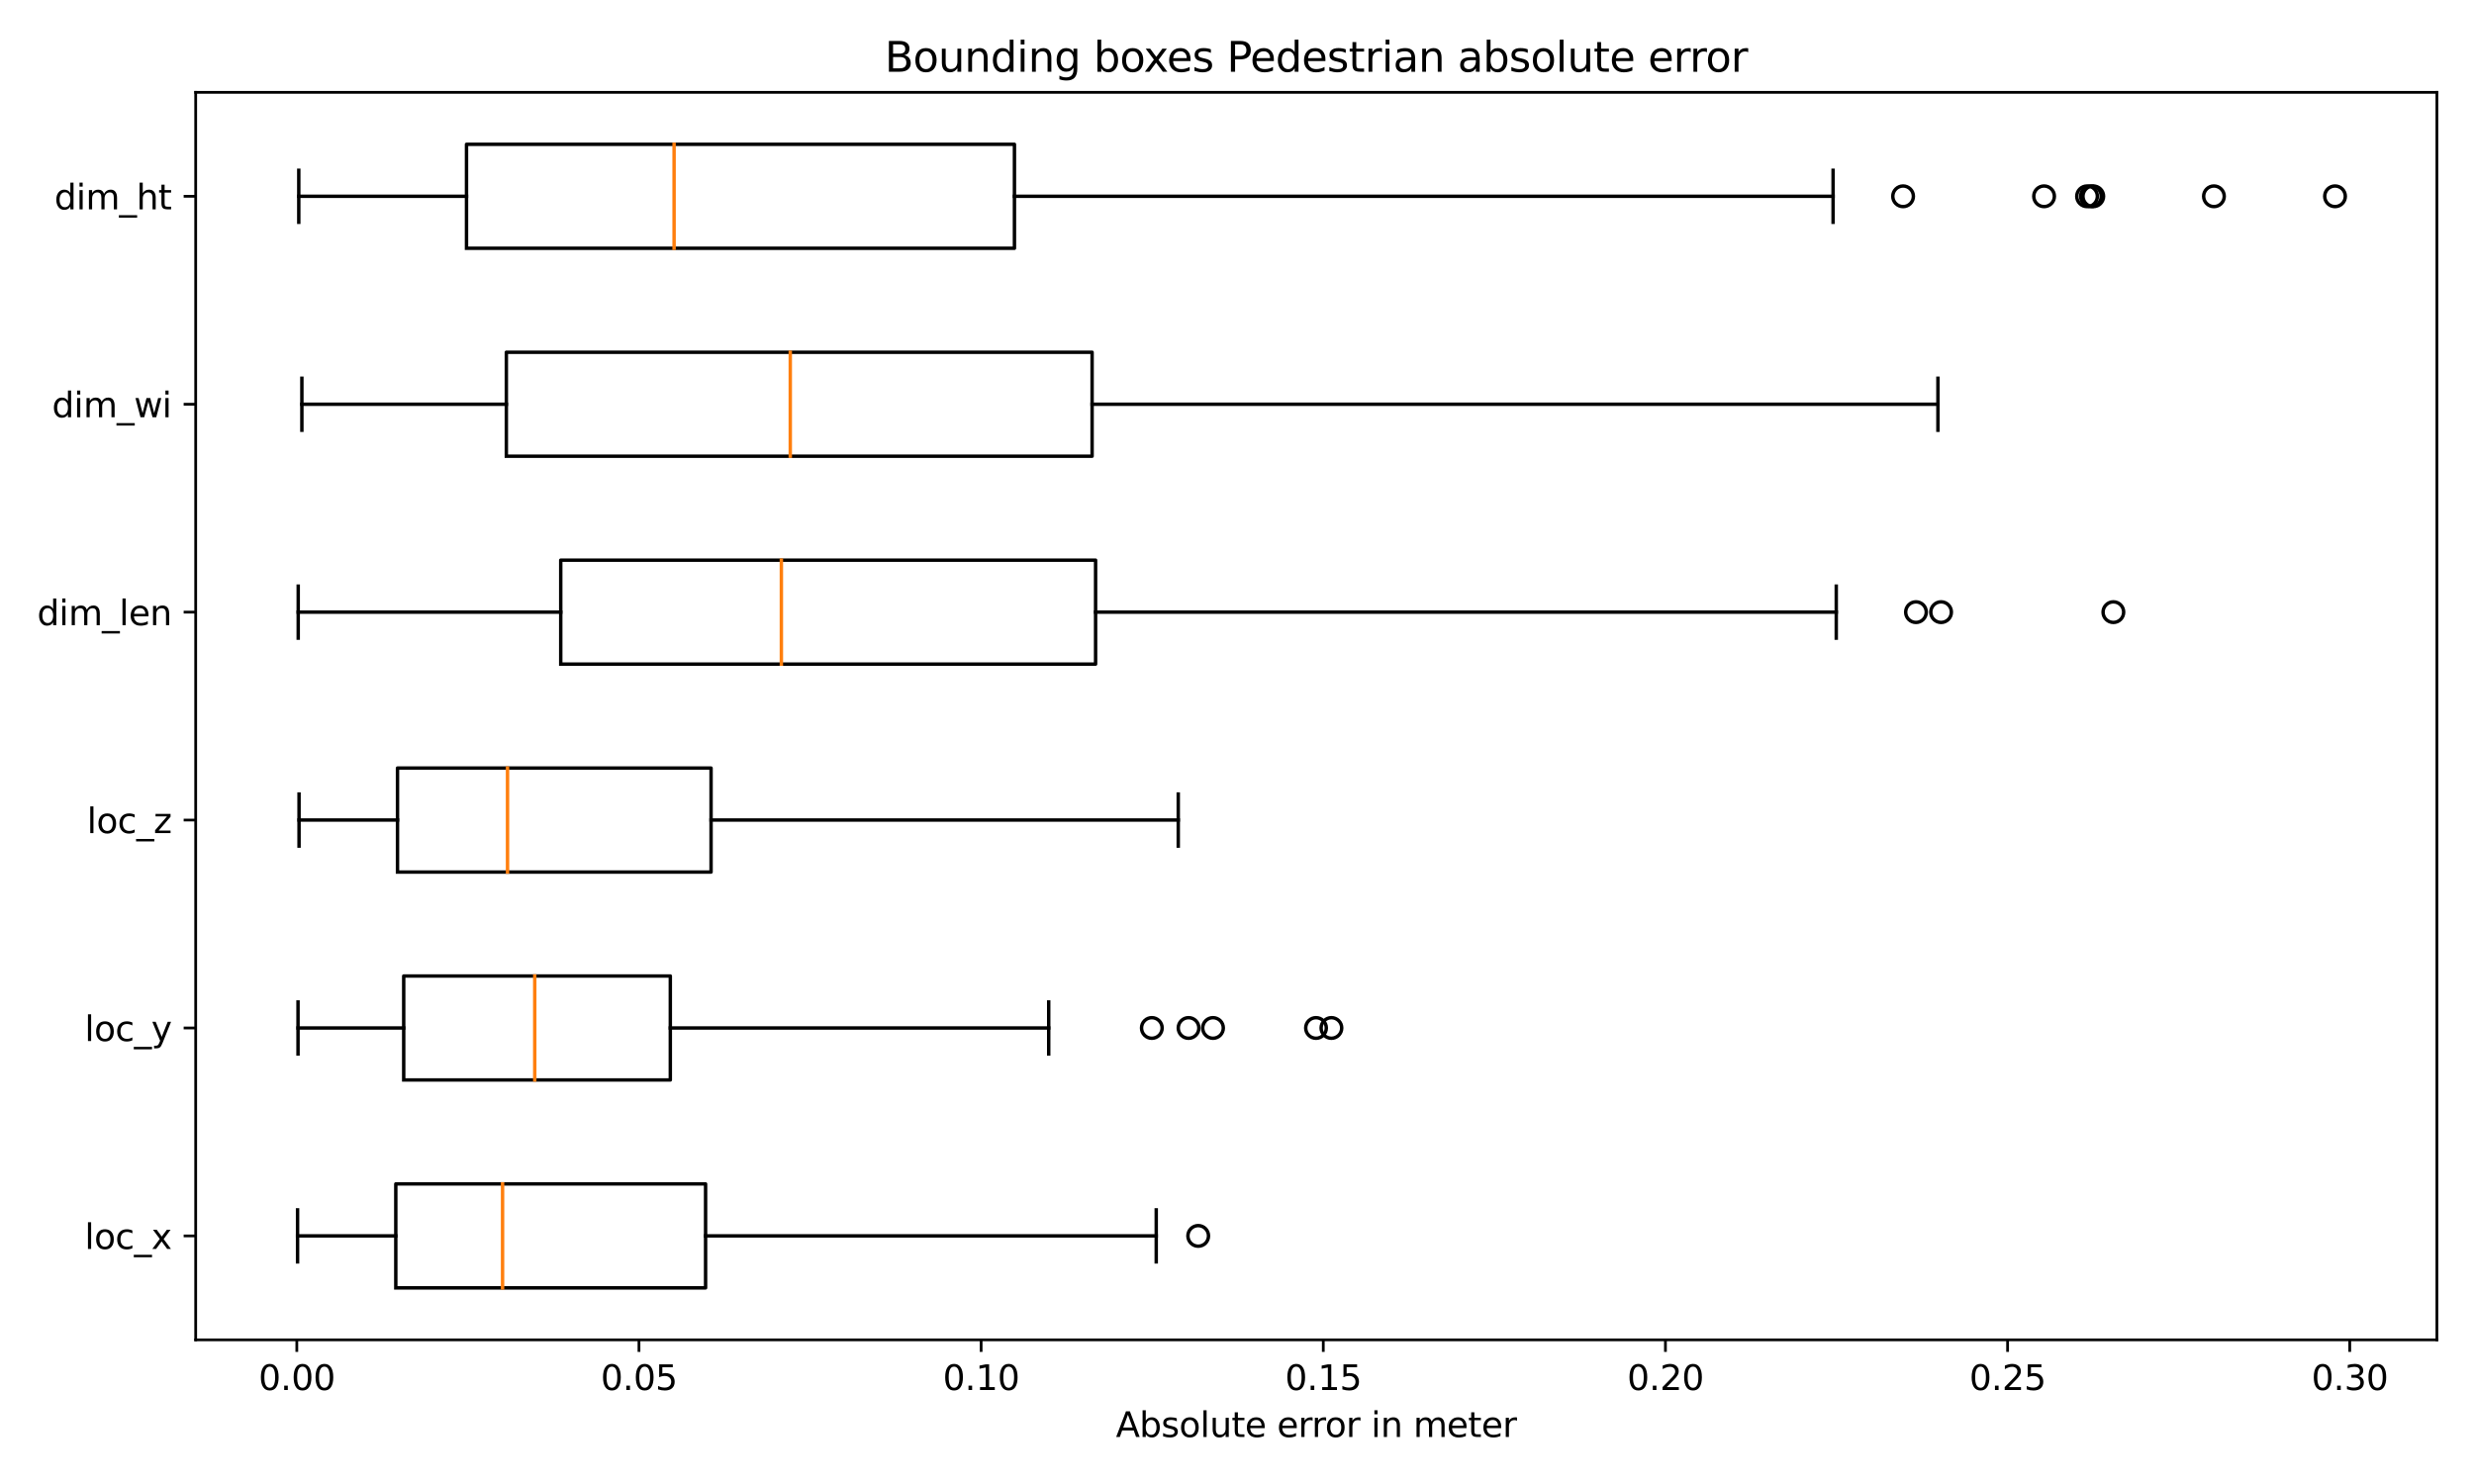 <?xml version="1.0" encoding="utf-8" standalone="no"?>
<!DOCTYPE svg PUBLIC "-//W3C//DTD SVG 1.1//EN"
  "http://www.w3.org/Graphics/SVG/1.1/DTD/svg11.dtd">
<svg xmlns:xlink="http://www.w3.org/1999/xlink" width="720pt" height="432pt" viewBox="0 0 720 432" xmlns="http://www.w3.org/2000/svg" version="1.1">
 <defs>
  <style type="text/css">*{stroke-linejoin: round; stroke-linecap: butt}</style>
 </defs>
 <g id="figure_1">
  <g id="patch_1">
   <path d="M 0 432 
L 720 432 
L 720 0 
L 0 0 
z
" style="fill: #ffffff"/>
  </g>
  <g id="axes_1">
   <g id="patch_2">
    <path d="M 56.95 390.04 
L 709.2 390.04 
L 709.2 26.88 
L 56.95 26.88 
z
" style="fill: #ffffff"/>
   </g>
   <g id="matplotlib.axis_1">
    <g id="xtick_1">
     <g id="line2d_1">
      <defs>
       <path id="mdadfed2266" d="M 0 0 
L 0 3.5 
" style="stroke: #000000; stroke-width: 0.8"/>
      </defs>
      <g>
       <use xlink:href="#mdadfed2266" x="86.381" y="390.04" style="stroke: #000000; stroke-width: 0.8"/>
      </g>
     </g>
     <g id="text_1">
      <!-- 0.00 -->
      <g transform="translate(75.248 404.638)scale(0.1 -0.1)">
       <defs>
        <path id="DejaVuSans-30" d="M 2034 4250 
Q 1547 4250 1301 3770 
Q 1056 3291 1056 2328 
Q 1056 1369 1301 889 
Q 1547 409 2034 409 
Q 2525 409 2770 889 
Q 3016 1369 3016 2328 
Q 3016 3291 2770 3770 
Q 2525 4250 2034 4250 
z
M 2034 4750 
Q 2819 4750 3233 4129 
Q 3647 3509 3647 2328 
Q 3647 1150 3233 529 
Q 2819 -91 2034 -91 
Q 1250 -91 836 529 
Q 422 1150 422 2328 
Q 422 3509 836 4129 
Q 1250 4750 2034 4750 
z
" transform="scale(0.016)"/>
        <path id="DejaVuSans-2e" d="M 684 794 
L 1344 794 
L 1344 0 
L 684 0 
L 684 794 
z
" transform="scale(0.016)"/>
       </defs>
       <use xlink:href="#DejaVuSans-30"/>
       <use xlink:href="#DejaVuSans-2e" x="63.623"/>
       <use xlink:href="#DejaVuSans-30" x="95.41"/>
       <use xlink:href="#DejaVuSans-30" x="159.033"/>
      </g>
     </g>
    </g>
    <g id="xtick_2">
     <g id="line2d_2">
      <g>
       <use xlink:href="#mdadfed2266" x="185.957" y="390.04" style="stroke: #000000; stroke-width: 0.8"/>
      </g>
     </g>
     <g id="text_2">
      <!-- 0.05 -->
      <g transform="translate(174.824 404.638)scale(0.1 -0.1)">
       <defs>
        <path id="DejaVuSans-35" d="M 691 4666 
L 3169 4666 
L 3169 4134 
L 1269 4134 
L 1269 2991 
Q 1406 3038 1543 3061 
Q 1681 3084 1819 3084 
Q 2600 3084 3056 2656 
Q 3513 2228 3513 1497 
Q 3513 744 3044 326 
Q 2575 -91 1722 -91 
Q 1428 -91 1123 -41 
Q 819 9 494 109 
L 494 744 
Q 775 591 1075 516 
Q 1375 441 1709 441 
Q 2250 441 2565 725 
Q 2881 1009 2881 1497 
Q 2881 1984 2565 2268 
Q 2250 2553 1709 2553 
Q 1456 2553 1204 2497 
Q 953 2441 691 2322 
L 691 4666 
z
" transform="scale(0.016)"/>
       </defs>
       <use xlink:href="#DejaVuSans-30"/>
       <use xlink:href="#DejaVuSans-2e" x="63.623"/>
       <use xlink:href="#DejaVuSans-30" x="95.41"/>
       <use xlink:href="#DejaVuSans-35" x="159.033"/>
      </g>
     </g>
    </g>
    <g id="xtick_3">
     <g id="line2d_3">
      <g>
       <use xlink:href="#mdadfed2266" x="285.533" y="390.04" style="stroke: #000000; stroke-width: 0.8"/>
      </g>
     </g>
     <g id="text_3">
      <!-- 0.10 -->
      <g transform="translate(274.401 404.638)scale(0.1 -0.1)">
       <defs>
        <path id="DejaVuSans-31" d="M 794 531 
L 1825 531 
L 1825 4091 
L 703 3866 
L 703 4441 
L 1819 4666 
L 2450 4666 
L 2450 531 
L 3481 531 
L 3481 0 
L 794 0 
L 794 531 
z
" transform="scale(0.016)"/>
       </defs>
       <use xlink:href="#DejaVuSans-30"/>
       <use xlink:href="#DejaVuSans-2e" x="63.623"/>
       <use xlink:href="#DejaVuSans-31" x="95.41"/>
       <use xlink:href="#DejaVuSans-30" x="159.033"/>
      </g>
     </g>
    </g>
    <g id="xtick_4">
     <g id="line2d_4">
      <g>
       <use xlink:href="#mdadfed2266" x="385.11" y="390.04" style="stroke: #000000; stroke-width: 0.8"/>
      </g>
     </g>
     <g id="text_4">
      <!-- 0.15 -->
      <g transform="translate(373.977 404.638)scale(0.1 -0.1)">
       <use xlink:href="#DejaVuSans-30"/>
       <use xlink:href="#DejaVuSans-2e" x="63.623"/>
       <use xlink:href="#DejaVuSans-31" x="95.41"/>
       <use xlink:href="#DejaVuSans-35" x="159.033"/>
      </g>
     </g>
    </g>
    <g id="xtick_5">
     <g id="line2d_5">
      <g>
       <use xlink:href="#mdadfed2266" x="484.686" y="390.04" style="stroke: #000000; stroke-width: 0.8"/>
      </g>
     </g>
     <g id="text_5">
      <!-- 0.20 -->
      <g transform="translate(473.553 404.638)scale(0.1 -0.1)">
       <defs>
        <path id="DejaVuSans-32" d="M 1228 531 
L 3431 531 
L 3431 0 
L 469 0 
L 469 531 
Q 828 903 1448 1529 
Q 2069 2156 2228 2338 
Q 2531 2678 2651 2914 
Q 2772 3150 2772 3378 
Q 2772 3750 2511 3984 
Q 2250 4219 1831 4219 
Q 1534 4219 1204 4116 
Q 875 4013 500 3803 
L 500 4441 
Q 881 4594 1212 4672 
Q 1544 4750 1819 4750 
Q 2544 4750 2975 4387 
Q 3406 4025 3406 3419 
Q 3406 3131 3298 2873 
Q 3191 2616 2906 2266 
Q 2828 2175 2409 1742 
Q 1991 1309 1228 531 
z
" transform="scale(0.016)"/>
       </defs>
       <use xlink:href="#DejaVuSans-30"/>
       <use xlink:href="#DejaVuSans-2e" x="63.623"/>
       <use xlink:href="#DejaVuSans-32" x="95.41"/>
       <use xlink:href="#DejaVuSans-30" x="159.033"/>
      </g>
     </g>
    </g>
    <g id="xtick_6">
     <g id="line2d_6">
      <g>
       <use xlink:href="#mdadfed2266" x="584.263" y="390.04" style="stroke: #000000; stroke-width: 0.8"/>
      </g>
     </g>
     <g id="text_6">
      <!-- 0.25 -->
      <g transform="translate(573.13 404.638)scale(0.1 -0.1)">
       <use xlink:href="#DejaVuSans-30"/>
       <use xlink:href="#DejaVuSans-2e" x="63.623"/>
       <use xlink:href="#DejaVuSans-32" x="95.41"/>
       <use xlink:href="#DejaVuSans-35" x="159.033"/>
      </g>
     </g>
    </g>
    <g id="xtick_7">
     <g id="line2d_7">
      <g>
       <use xlink:href="#mdadfed2266" x="683.839" y="390.04" style="stroke: #000000; stroke-width: 0.8"/>
      </g>
     </g>
     <g id="text_7">
      <!-- 0.30 -->
      <g transform="translate(672.706 404.638)scale(0.1 -0.1)">
       <defs>
        <path id="DejaVuSans-33" d="M 2597 2516 
Q 3050 2419 3304 2112 
Q 3559 1806 3559 1356 
Q 3559 666 3084 287 
Q 2609 -91 1734 -91 
Q 1441 -91 1130 -33 
Q 819 25 488 141 
L 488 750 
Q 750 597 1062 519 
Q 1375 441 1716 441 
Q 2309 441 2620 675 
Q 2931 909 2931 1356 
Q 2931 1769 2642 2001 
Q 2353 2234 1838 2234 
L 1294 2234 
L 1294 2753 
L 1863 2753 
Q 2328 2753 2575 2939 
Q 2822 3125 2822 3475 
Q 2822 3834 2567 4026 
Q 2313 4219 1838 4219 
Q 1578 4219 1281 4162 
Q 984 4106 628 3988 
L 628 4550 
Q 988 4650 1302 4700 
Q 1616 4750 1894 4750 
Q 2613 4750 3031 4423 
Q 3450 4097 3450 3541 
Q 3450 3153 3228 2886 
Q 3006 2619 2597 2516 
z
" transform="scale(0.016)"/>
       </defs>
       <use xlink:href="#DejaVuSans-30"/>
       <use xlink:href="#DejaVuSans-2e" x="63.623"/>
       <use xlink:href="#DejaVuSans-33" x="95.41"/>
       <use xlink:href="#DejaVuSans-30" x="159.033"/>
      </g>
     </g>
    </g>
    <g id="text_8">
     <!-- Absolute error in meter -->
     <g transform="translate(324.755 418.317)scale(0.1 -0.1)">
      <defs>
       <path id="DejaVuSans-41" d="M 2188 4044 
L 1331 1722 
L 3047 1722 
L 2188 4044 
z
M 1831 4666 
L 2547 4666 
L 4325 0 
L 3669 0 
L 3244 1197 
L 1141 1197 
L 716 0 
L 50 0 
L 1831 4666 
z
" transform="scale(0.016)"/>
       <path id="DejaVuSans-62" d="M 3116 1747 
Q 3116 2381 2855 2742 
Q 2594 3103 2138 3103 
Q 1681 3103 1420 2742 
Q 1159 2381 1159 1747 
Q 1159 1113 1420 752 
Q 1681 391 2138 391 
Q 2594 391 2855 752 
Q 3116 1113 3116 1747 
z
M 1159 2969 
Q 1341 3281 1617 3432 
Q 1894 3584 2278 3584 
Q 2916 3584 3314 3078 
Q 3713 2572 3713 1747 
Q 3713 922 3314 415 
Q 2916 -91 2278 -91 
Q 1894 -91 1617 61 
Q 1341 213 1159 525 
L 1159 0 
L 581 0 
L 581 4863 
L 1159 4863 
L 1159 2969 
z
" transform="scale(0.016)"/>
       <path id="DejaVuSans-73" d="M 2834 3397 
L 2834 2853 
Q 2591 2978 2328 3040 
Q 2066 3103 1784 3103 
Q 1356 3103 1142 2972 
Q 928 2841 928 2578 
Q 928 2378 1081 2264 
Q 1234 2150 1697 2047 
L 1894 2003 
Q 2506 1872 2764 1633 
Q 3022 1394 3022 966 
Q 3022 478 2636 193 
Q 2250 -91 1575 -91 
Q 1294 -91 989 -36 
Q 684 19 347 128 
L 347 722 
Q 666 556 975 473 
Q 1284 391 1588 391 
Q 1994 391 2212 530 
Q 2431 669 2431 922 
Q 2431 1156 2273 1281 
Q 2116 1406 1581 1522 
L 1381 1569 
Q 847 1681 609 1914 
Q 372 2147 372 2553 
Q 372 3047 722 3315 
Q 1072 3584 1716 3584 
Q 2034 3584 2315 3537 
Q 2597 3491 2834 3397 
z
" transform="scale(0.016)"/>
       <path id="DejaVuSans-6f" d="M 1959 3097 
Q 1497 3097 1228 2736 
Q 959 2375 959 1747 
Q 959 1119 1226 758 
Q 1494 397 1959 397 
Q 2419 397 2687 759 
Q 2956 1122 2956 1747 
Q 2956 2369 2687 2733 
Q 2419 3097 1959 3097 
z
M 1959 3584 
Q 2709 3584 3137 3096 
Q 3566 2609 3566 1747 
Q 3566 888 3137 398 
Q 2709 -91 1959 -91 
Q 1206 -91 779 398 
Q 353 888 353 1747 
Q 353 2609 779 3096 
Q 1206 3584 1959 3584 
z
" transform="scale(0.016)"/>
       <path id="DejaVuSans-6c" d="M 603 4863 
L 1178 4863 
L 1178 0 
L 603 0 
L 603 4863 
z
" transform="scale(0.016)"/>
       <path id="DejaVuSans-75" d="M 544 1381 
L 544 3500 
L 1119 3500 
L 1119 1403 
Q 1119 906 1312 657 
Q 1506 409 1894 409 
Q 2359 409 2629 706 
Q 2900 1003 2900 1516 
L 2900 3500 
L 3475 3500 
L 3475 0 
L 2900 0 
L 2900 538 
Q 2691 219 2414 64 
Q 2138 -91 1772 -91 
Q 1169 -91 856 284 
Q 544 659 544 1381 
z
M 1991 3584 
L 1991 3584 
z
" transform="scale(0.016)"/>
       <path id="DejaVuSans-74" d="M 1172 4494 
L 1172 3500 
L 2356 3500 
L 2356 3053 
L 1172 3053 
L 1172 1153 
Q 1172 725 1289 603 
Q 1406 481 1766 481 
L 2356 481 
L 2356 0 
L 1766 0 
Q 1100 0 847 248 
Q 594 497 594 1153 
L 594 3053 
L 172 3053 
L 172 3500 
L 594 3500 
L 594 4494 
L 1172 4494 
z
" transform="scale(0.016)"/>
       <path id="DejaVuSans-65" d="M 3597 1894 
L 3597 1613 
L 953 1613 
Q 991 1019 1311 708 
Q 1631 397 2203 397 
Q 2534 397 2845 478 
Q 3156 559 3463 722 
L 3463 178 
Q 3153 47 2828 -22 
Q 2503 -91 2169 -91 
Q 1331 -91 842 396 
Q 353 884 353 1716 
Q 353 2575 817 3079 
Q 1281 3584 2069 3584 
Q 2775 3584 3186 3129 
Q 3597 2675 3597 1894 
z
M 3022 2063 
Q 3016 2534 2758 2815 
Q 2500 3097 2075 3097 
Q 1594 3097 1305 2825 
Q 1016 2553 972 2059 
L 3022 2063 
z
" transform="scale(0.016)"/>
       <path id="DejaVuSans-20" transform="scale(0.016)"/>
       <path id="DejaVuSans-72" d="M 2631 2963 
Q 2534 3019 2420 3045 
Q 2306 3072 2169 3072 
Q 1681 3072 1420 2755 
Q 1159 2438 1159 1844 
L 1159 0 
L 581 0 
L 581 3500 
L 1159 3500 
L 1159 2956 
Q 1341 3275 1631 3429 
Q 1922 3584 2338 3584 
Q 2397 3584 2469 3576 
Q 2541 3569 2628 3553 
L 2631 2963 
z
" transform="scale(0.016)"/>
       <path id="DejaVuSans-69" d="M 603 3500 
L 1178 3500 
L 1178 0 
L 603 0 
L 603 3500 
z
M 603 4863 
L 1178 4863 
L 1178 4134 
L 603 4134 
L 603 4863 
z
" transform="scale(0.016)"/>
       <path id="DejaVuSans-6e" d="M 3513 2113 
L 3513 0 
L 2938 0 
L 2938 2094 
Q 2938 2591 2744 2837 
Q 2550 3084 2163 3084 
Q 1697 3084 1428 2787 
Q 1159 2491 1159 1978 
L 1159 0 
L 581 0 
L 581 3500 
L 1159 3500 
L 1159 2956 
Q 1366 3272 1645 3428 
Q 1925 3584 2291 3584 
Q 2894 3584 3203 3211 
Q 3513 2838 3513 2113 
z
" transform="scale(0.016)"/>
       <path id="DejaVuSans-6d" d="M 3328 2828 
Q 3544 3216 3844 3400 
Q 4144 3584 4550 3584 
Q 5097 3584 5394 3201 
Q 5691 2819 5691 2113 
L 5691 0 
L 5113 0 
L 5113 2094 
Q 5113 2597 4934 2840 
Q 4756 3084 4391 3084 
Q 3944 3084 3684 2787 
Q 3425 2491 3425 1978 
L 3425 0 
L 2847 0 
L 2847 2094 
Q 2847 2600 2669 2842 
Q 2491 3084 2119 3084 
Q 1678 3084 1418 2786 
Q 1159 2488 1159 1978 
L 1159 0 
L 581 0 
L 581 3500 
L 1159 3500 
L 1159 2956 
Q 1356 3278 1631 3431 
Q 1906 3584 2284 3584 
Q 2666 3584 2933 3390 
Q 3200 3197 3328 2828 
z
" transform="scale(0.016)"/>
      </defs>
      <use xlink:href="#DejaVuSans-41"/>
      <use xlink:href="#DejaVuSans-62" x="68.408"/>
      <use xlink:href="#DejaVuSans-73" x="131.885"/>
      <use xlink:href="#DejaVuSans-6f" x="183.984"/>
      <use xlink:href="#DejaVuSans-6c" x="245.166"/>
      <use xlink:href="#DejaVuSans-75" x="272.949"/>
      <use xlink:href="#DejaVuSans-74" x="336.328"/>
      <use xlink:href="#DejaVuSans-65" x="375.537"/>
      <use xlink:href="#DejaVuSans-20" x="437.061"/>
      <use xlink:href="#DejaVuSans-65" x="468.848"/>
      <use xlink:href="#DejaVuSans-72" x="530.371"/>
      <use xlink:href="#DejaVuSans-72" x="569.734"/>
      <use xlink:href="#DejaVuSans-6f" x="608.598"/>
      <use xlink:href="#DejaVuSans-72" x="669.779"/>
      <use xlink:href="#DejaVuSans-20" x="710.893"/>
      <use xlink:href="#DejaVuSans-69" x="742.68"/>
      <use xlink:href="#DejaVuSans-6e" x="770.463"/>
      <use xlink:href="#DejaVuSans-20" x="833.842"/>
      <use xlink:href="#DejaVuSans-6d" x="865.629"/>
      <use xlink:href="#DejaVuSans-65" x="963.041"/>
      <use xlink:href="#DejaVuSans-74" x="1024.564"/>
      <use xlink:href="#DejaVuSans-65" x="1063.773"/>
      <use xlink:href="#DejaVuSans-72" x="1125.297"/>
     </g>
    </g>
   </g>
   <g id="matplotlib.axis_2">
    <g id="ytick_1">
     <g id="line2d_8">
      <defs>
       <path id="md9c82de4b6" d="M 0 0 
L -3.5 0 
" style="stroke: #000000; stroke-width: 0.8"/>
      </defs>
      <g>
       <use xlink:href="#md9c82de4b6" x="56.95" y="359.777" style="stroke: #000000; stroke-width: 0.8"/>
      </g>
     </g>
     <g id="text_9">
      <!-- loc_x -->
      <g transform="translate(24.636 363.576)scale(0.1 -0.1)">
       <defs>
        <path id="DejaVuSans-63" d="M 3122 3366 
L 3122 2828 
Q 2878 2963 2633 3030 
Q 2388 3097 2138 3097 
Q 1578 3097 1268 2742 
Q 959 2388 959 1747 
Q 959 1106 1268 751 
Q 1578 397 2138 397 
Q 2388 397 2633 464 
Q 2878 531 3122 666 
L 3122 134 
Q 2881 22 2623 -34 
Q 2366 -91 2075 -91 
Q 1284 -91 818 406 
Q 353 903 353 1747 
Q 353 2603 823 3093 
Q 1294 3584 2113 3584 
Q 2378 3584 2631 3529 
Q 2884 3475 3122 3366 
z
" transform="scale(0.016)"/>
        <path id="DejaVuSans-5f" d="M 3263 -1063 
L 3263 -1509 
L -63 -1509 
L -63 -1063 
L 3263 -1063 
z
" transform="scale(0.016)"/>
        <path id="DejaVuSans-78" d="M 3513 3500 
L 2247 1797 
L 3578 0 
L 2900 0 
L 1881 1375 
L 863 0 
L 184 0 
L 1544 1831 
L 300 3500 
L 978 3500 
L 1906 2253 
L 2834 3500 
L 3513 3500 
z
" transform="scale(0.016)"/>
       </defs>
       <use xlink:href="#DejaVuSans-6c"/>
       <use xlink:href="#DejaVuSans-6f" x="27.783"/>
       <use xlink:href="#DejaVuSans-63" x="88.965"/>
       <use xlink:href="#DejaVuSans-5f" x="143.945"/>
       <use xlink:href="#DejaVuSans-78" x="193.945"/>
      </g>
     </g>
    </g>
    <g id="ytick_2">
     <g id="line2d_9">
      <g>
       <use xlink:href="#md9c82de4b6" x="56.95" y="299.25" style="stroke: #000000; stroke-width: 0.8"/>
      </g>
     </g>
     <g id="text_10">
      <!-- loc_y -->
      <g transform="translate(24.636 303.049)scale(0.1 -0.1)">
       <defs>
        <path id="DejaVuSans-79" d="M 2059 -325 
Q 1816 -950 1584 -1140 
Q 1353 -1331 966 -1331 
L 506 -1331 
L 506 -850 
L 844 -850 
Q 1081 -850 1212 -737 
Q 1344 -625 1503 -206 
L 1606 56 
L 191 3500 
L 800 3500 
L 1894 763 
L 2988 3500 
L 3597 3500 
L 2059 -325 
z
" transform="scale(0.016)"/>
       </defs>
       <use xlink:href="#DejaVuSans-6c"/>
       <use xlink:href="#DejaVuSans-6f" x="27.783"/>
       <use xlink:href="#DejaVuSans-63" x="88.965"/>
       <use xlink:href="#DejaVuSans-5f" x="143.945"/>
       <use xlink:href="#DejaVuSans-79" x="193.945"/>
      </g>
     </g>
    </g>
    <g id="ytick_3">
     <g id="line2d_10">
      <g>
       <use xlink:href="#md9c82de4b6" x="56.95" y="238.723" style="stroke: #000000; stroke-width: 0.8"/>
      </g>
     </g>
     <g id="text_11">
      <!-- loc_z -->
      <g transform="translate(25.306 242.523)scale(0.1 -0.1)">
       <defs>
        <path id="DejaVuSans-7a" d="M 353 3500 
L 3084 3500 
L 3084 2975 
L 922 459 
L 3084 459 
L 3084 0 
L 275 0 
L 275 525 
L 2438 3041 
L 353 3041 
L 353 3500 
z
" transform="scale(0.016)"/>
       </defs>
       <use xlink:href="#DejaVuSans-6c"/>
       <use xlink:href="#DejaVuSans-6f" x="27.783"/>
       <use xlink:href="#DejaVuSans-63" x="88.965"/>
       <use xlink:href="#DejaVuSans-5f" x="143.945"/>
       <use xlink:href="#DejaVuSans-7a" x="193.945"/>
      </g>
     </g>
    </g>
    <g id="ytick_4">
     <g id="line2d_11">
      <g>
       <use xlink:href="#md9c82de4b6" x="56.95" y="178.197" style="stroke: #000000; stroke-width: 0.8"/>
      </g>
     </g>
     <g id="text_12">
      <!-- dim_len -->
      <g transform="translate(10.814 181.996)scale(0.1 -0.1)">
       <defs>
        <path id="DejaVuSans-64" d="M 2906 2969 
L 2906 4863 
L 3481 4863 
L 3481 0 
L 2906 0 
L 2906 525 
Q 2725 213 2448 61 
Q 2172 -91 1784 -91 
Q 1150 -91 751 415 
Q 353 922 353 1747 
Q 353 2572 751 3078 
Q 1150 3584 1784 3584 
Q 2172 3584 2448 3432 
Q 2725 3281 2906 2969 
z
M 947 1747 
Q 947 1113 1208 752 
Q 1469 391 1925 391 
Q 2381 391 2643 752 
Q 2906 1113 2906 1747 
Q 2906 2381 2643 2742 
Q 2381 3103 1925 3103 
Q 1469 3103 1208 2742 
Q 947 2381 947 1747 
z
" transform="scale(0.016)"/>
       </defs>
       <use xlink:href="#DejaVuSans-64"/>
       <use xlink:href="#DejaVuSans-69" x="63.477"/>
       <use xlink:href="#DejaVuSans-6d" x="91.26"/>
       <use xlink:href="#DejaVuSans-5f" x="188.672"/>
       <use xlink:href="#DejaVuSans-6c" x="238.672"/>
       <use xlink:href="#DejaVuSans-65" x="266.455"/>
       <use xlink:href="#DejaVuSans-6e" x="327.979"/>
      </g>
     </g>
    </g>
    <g id="ytick_5">
     <g id="line2d_12">
      <g>
       <use xlink:href="#md9c82de4b6" x="56.95" y="117.67" style="stroke: #000000; stroke-width: 0.8"/>
      </g>
     </g>
     <g id="text_13">
      <!-- dim_wi -->
      <g transform="translate(15.127 121.469)scale(0.1 -0.1)">
       <defs>
        <path id="DejaVuSans-77" d="M 269 3500 
L 844 3500 
L 1563 769 
L 2278 3500 
L 2956 3500 
L 3675 769 
L 4391 3500 
L 4966 3500 
L 4050 0 
L 3372 0 
L 2619 2869 
L 1863 0 
L 1184 0 
L 269 3500 
z
" transform="scale(0.016)"/>
       </defs>
       <use xlink:href="#DejaVuSans-64"/>
       <use xlink:href="#DejaVuSans-69" x="63.477"/>
       <use xlink:href="#DejaVuSans-6d" x="91.26"/>
       <use xlink:href="#DejaVuSans-5f" x="188.672"/>
       <use xlink:href="#DejaVuSans-77" x="238.672"/>
       <use xlink:href="#DejaVuSans-69" x="320.459"/>
      </g>
     </g>
    </g>
    <g id="ytick_6">
     <g id="line2d_13">
      <g>
       <use xlink:href="#md9c82de4b6" x="56.95" y="57.143" style="stroke: #000000; stroke-width: 0.8"/>
      </g>
     </g>
     <g id="text_14">
      <!-- dim_ht -->
      <g transform="translate(15.825 60.943)scale(0.1 -0.1)">
       <defs>
        <path id="DejaVuSans-68" d="M 3513 2113 
L 3513 0 
L 2938 0 
L 2938 2094 
Q 2938 2591 2744 2837 
Q 2550 3084 2163 3084 
Q 1697 3084 1428 2787 
Q 1159 2491 1159 1978 
L 1159 0 
L 581 0 
L 581 4863 
L 1159 4863 
L 1159 2956 
Q 1366 3272 1645 3428 
Q 1925 3584 2291 3584 
Q 2894 3584 3203 3211 
Q 3513 2838 3513 2113 
z
" transform="scale(0.016)"/>
       </defs>
       <use xlink:href="#DejaVuSans-64"/>
       <use xlink:href="#DejaVuSans-69" x="63.477"/>
       <use xlink:href="#DejaVuSans-6d" x="91.26"/>
       <use xlink:href="#DejaVuSans-5f" x="188.672"/>
       <use xlink:href="#DejaVuSans-68" x="238.672"/>
       <use xlink:href="#DejaVuSans-74" x="302.051"/>
      </g>
     </g>
    </g>
   </g>
   <g id="line2d_14">
    <path d="M 115.188 374.908 
L 115.188 344.645 
L 205.344 344.645 
L 205.344 374.908 
L 115.188 374.908 
" clip-path="url(#p4b43dfd300)" style="fill: none; stroke: #000000; stroke-linecap: square"/>
   </g>
   <g id="line2d_15">
    <path d="M 115.188 359.777 
L 86.598 359.777 
" clip-path="url(#p4b43dfd300)" style="fill: none; stroke: #000000; stroke-linecap: square"/>
   </g>
   <g id="line2d_16">
    <path d="M 205.344 359.777 
L 336.495 359.777 
" clip-path="url(#p4b43dfd300)" style="fill: none; stroke: #000000; stroke-linecap: square"/>
   </g>
   <g id="line2d_17">
    <path d="M 86.598 367.342 
L 86.598 352.211 
" clip-path="url(#p4b43dfd300)" style="fill: none; stroke: #000000; stroke-linecap: square"/>
   </g>
   <g id="line2d_18">
    <path d="M 336.495 367.342 
L 336.495 352.211 
" clip-path="url(#p4b43dfd300)" style="fill: none; stroke: #000000; stroke-linecap: square"/>
   </g>
   <g id="line2d_19">
    <defs>
     <path id="m795b019a29" d="M 0 3 
C 0.796 3 1.559 2.684 2.121 2.121 
C 2.684 1.559 3 0.796 3 0 
C 3 -0.796 2.684 -1.559 2.121 -2.121 
C 1.559 -2.684 0.796 -3 0 -3 
C -0.796 -3 -1.559 -2.684 -2.121 -2.121 
C -2.684 -1.559 -3 -0.796 -3 0 
C -3 0.796 -2.684 1.559 -2.121 2.121 
C -1.559 2.684 -0.796 3 0 3 
z
" style="stroke: #000000"/>
    </defs>
    <g clip-path="url(#p4b43dfd300)">
     <use xlink:href="#m795b019a29" x="348.711" y="359.777" style="fill-opacity: 0; stroke: #000000"/>
    </g>
   </g>
   <g id="line2d_20">
    <path d="M 117.491 314.382 
L 117.491 284.118 
L 195.081 284.118 
L 195.081 314.382 
L 117.491 314.382 
" clip-path="url(#p4b43dfd300)" style="fill: none; stroke: #000000; stroke-linecap: square"/>
   </g>
   <g id="line2d_21">
    <path d="M 117.491 299.25 
L 86.732 299.25 
" clip-path="url(#p4b43dfd300)" style="fill: none; stroke: #000000; stroke-linecap: square"/>
   </g>
   <g id="line2d_22">
    <path d="M 195.081 299.25 
L 305.201 299.25 
" clip-path="url(#p4b43dfd300)" style="fill: none; stroke: #000000; stroke-linecap: square"/>
   </g>
   <g id="line2d_23">
    <path d="M 86.732 306.816 
L 86.732 291.684 
" clip-path="url(#p4b43dfd300)" style="fill: none; stroke: #000000; stroke-linecap: square"/>
   </g>
   <g id="line2d_24">
    <path d="M 305.201 306.816 
L 305.201 291.684 
" clip-path="url(#p4b43dfd300)" style="fill: none; stroke: #000000; stroke-linecap: square"/>
   </g>
   <g id="line2d_25">
    <g clip-path="url(#p4b43dfd300)">
     <use xlink:href="#m795b019a29" x="353.018" y="299.25" style="fill-opacity: 0; stroke: #000000"/>
     <use xlink:href="#m795b019a29" x="382.995" y="299.25" style="fill-opacity: 0; stroke: #000000"/>
     <use xlink:href="#m795b019a29" x="345.903" y="299.25" style="fill-opacity: 0; stroke: #000000"/>
     <use xlink:href="#m795b019a29" x="335.216" y="299.25" style="fill-opacity: 0; stroke: #000000"/>
     <use xlink:href="#m795b019a29" x="387.478" y="299.25" style="fill-opacity: 0; stroke: #000000"/>
    </g>
   </g>
   <g id="line2d_26">
    <path d="M 115.684 253.855 
L 115.684 223.592 
L 206.94 223.592 
L 206.94 253.855 
L 115.684 253.855 
" clip-path="url(#p4b43dfd300)" style="fill: none; stroke: #000000; stroke-linecap: square"/>
   </g>
   <g id="line2d_27">
    <path d="M 115.684 238.723 
L 87.03 238.723 
" clip-path="url(#p4b43dfd300)" style="fill: none; stroke: #000000; stroke-linecap: square"/>
   </g>
   <g id="line2d_28">
    <path d="M 206.94 238.723 
L 342.903 238.723 
" clip-path="url(#p4b43dfd300)" style="fill: none; stroke: #000000; stroke-linecap: square"/>
   </g>
   <g id="line2d_29">
    <path d="M 87.03 246.289 
L 87.03 231.157 
" clip-path="url(#p4b43dfd300)" style="fill: none; stroke: #000000; stroke-linecap: square"/>
   </g>
   <g id="line2d_30">
    <path d="M 342.903 246.289 
L 342.903 231.157 
" clip-path="url(#p4b43dfd300)" style="fill: none; stroke: #000000; stroke-linecap: square"/>
   </g>
   <g id="line2d_31"/>
   <g id="line2d_32">
    <path d="M 163.19 193.328 
L 163.19 163.065 
L 318.846 163.065 
L 318.846 193.328 
L 163.19 193.328 
" clip-path="url(#p4b43dfd300)" style="fill: none; stroke: #000000; stroke-linecap: square"/>
   </g>
   <g id="line2d_33">
    <path d="M 163.19 178.197 
L 86.789 178.197 
" clip-path="url(#p4b43dfd300)" style="fill: none; stroke: #000000; stroke-linecap: square"/>
   </g>
   <g id="line2d_34">
    <path d="M 318.846 178.197 
L 534.4 178.197 
" clip-path="url(#p4b43dfd300)" style="fill: none; stroke: #000000; stroke-linecap: square"/>
   </g>
   <g id="line2d_35">
    <path d="M 86.789 185.762 
L 86.789 170.631 
" clip-path="url(#p4b43dfd300)" style="fill: none; stroke: #000000; stroke-linecap: square"/>
   </g>
   <g id="line2d_36">
    <path d="M 534.4 185.762 
L 534.4 170.631 
" clip-path="url(#p4b43dfd300)" style="fill: none; stroke: #000000; stroke-linecap: square"/>
   </g>
   <g id="line2d_37">
    <g clip-path="url(#p4b43dfd300)">
     <use xlink:href="#m795b019a29" x="557.6" y="178.197" style="fill-opacity: 0; stroke: #000000"/>
     <use xlink:href="#m795b019a29" x="615.046" y="178.197" style="fill-opacity: 0; stroke: #000000"/>
     <use xlink:href="#m795b019a29" x="564.909" y="178.197" style="fill-opacity: 0; stroke: #000000"/>
    </g>
   </g>
   <g id="line2d_38">
    <path d="M 147.362 132.802 
L 147.362 102.538 
L 317.83 102.538 
L 317.83 132.802 
L 147.362 132.802 
" clip-path="url(#p4b43dfd300)" style="fill: none; stroke: #000000; stroke-linecap: square"/>
   </g>
   <g id="line2d_39">
    <path d="M 147.362 117.67 
L 87.852 117.67 
" clip-path="url(#p4b43dfd300)" style="fill: none; stroke: #000000; stroke-linecap: square"/>
   </g>
   <g id="line2d_40">
    <path d="M 317.83 117.67 
L 563.988 117.67 
" clip-path="url(#p4b43dfd300)" style="fill: none; stroke: #000000; stroke-linecap: square"/>
   </g>
   <g id="line2d_41">
    <path d="M 87.852 125.236 
L 87.852 110.104 
" clip-path="url(#p4b43dfd300)" style="fill: none; stroke: #000000; stroke-linecap: square"/>
   </g>
   <g id="line2d_42">
    <path d="M 563.988 125.236 
L 563.988 110.104 
" clip-path="url(#p4b43dfd300)" style="fill: none; stroke: #000000; stroke-linecap: square"/>
   </g>
   <g id="line2d_43"/>
   <g id="line2d_44">
    <path d="M 135.765 72.275 
L 135.765 42.012 
L 295.23 42.012 
L 295.23 72.275 
L 135.765 72.275 
" clip-path="url(#p4b43dfd300)" style="fill: none; stroke: #000000; stroke-linecap: square"/>
   </g>
   <g id="line2d_45">
    <path d="M 135.765 57.143 
L 86.952 57.143 
" clip-path="url(#p4b43dfd300)" style="fill: none; stroke: #000000; stroke-linecap: square"/>
   </g>
   <g id="line2d_46">
    <path d="M 295.23 57.143 
L 533.48 57.143 
" clip-path="url(#p4b43dfd300)" style="fill: none; stroke: #000000; stroke-linecap: square"/>
   </g>
   <g id="line2d_47">
    <path d="M 86.952 64.709 
L 86.952 49.578 
" clip-path="url(#p4b43dfd300)" style="fill: none; stroke: #000000; stroke-linecap: square"/>
   </g>
   <g id="line2d_48">
    <path d="M 533.48 64.709 
L 533.48 49.578 
" clip-path="url(#p4b43dfd300)" style="fill: none; stroke: #000000; stroke-linecap: square"/>
   </g>
   <g id="line2d_49">
    <g clip-path="url(#p4b43dfd300)">
     <use xlink:href="#m795b019a29" x="644.317" y="57.143" style="fill-opacity: 0; stroke: #000000"/>
     <use xlink:href="#m795b019a29" x="608.523" y="57.143" style="fill-opacity: 0; stroke: #000000"/>
     <use xlink:href="#m795b019a29" x="609.198" y="57.143" style="fill-opacity: 0; stroke: #000000"/>
     <use xlink:href="#m795b019a29" x="553.851" y="57.143" style="fill-opacity: 0; stroke: #000000"/>
     <use xlink:href="#m795b019a29" x="679.552" y="57.143" style="fill-opacity: 0; stroke: #000000"/>
     <use xlink:href="#m795b019a29" x="594.882" y="57.143" style="fill-opacity: 0; stroke: #000000"/>
     <use xlink:href="#m795b019a29" x="607.391" y="57.143" style="fill-opacity: 0; stroke: #000000"/>
    </g>
   </g>
   <g id="line2d_50">
    <path d="M 146.261 374.908 
L 146.261 344.645 
" clip-path="url(#p4b43dfd300)" style="fill: none; stroke: #ff7f0e; stroke-linecap: square"/>
   </g>
   <g id="line2d_51">
    <path d="M 155.626 314.382 
L 155.626 284.118 
" clip-path="url(#p4b43dfd300)" style="fill: none; stroke: #ff7f0e; stroke-linecap: square"/>
   </g>
   <g id="line2d_52">
    <path d="M 147.703 253.855 
L 147.703 223.592 
" clip-path="url(#p4b43dfd300)" style="fill: none; stroke: #ff7f0e; stroke-linecap: square"/>
   </g>
   <g id="line2d_53">
    <path d="M 227.401 193.328 
L 227.401 163.065 
" clip-path="url(#p4b43dfd300)" style="fill: none; stroke: #ff7f0e; stroke-linecap: square"/>
   </g>
   <g id="line2d_54">
    <path d="M 229.992 132.802 
L 229.992 102.538 
" clip-path="url(#p4b43dfd300)" style="fill: none; stroke: #ff7f0e; stroke-linecap: square"/>
   </g>
   <g id="line2d_55">
    <path d="M 196.177 72.275 
L 196.177 42.012 
" clip-path="url(#p4b43dfd300)" style="fill: none; stroke: #ff7f0e; stroke-linecap: square"/>
   </g>
   <g id="patch_3">
    <path d="M 56.95 390.04 
L 56.95 26.88 
" style="fill: none; stroke: #000000; stroke-width: 0.8; stroke-linejoin: miter; stroke-linecap: square"/>
   </g>
   <g id="patch_4">
    <path d="M 709.2 390.04 
L 709.2 26.88 
" style="fill: none; stroke: #000000; stroke-width: 0.8; stroke-linejoin: miter; stroke-linecap: square"/>
   </g>
   <g id="patch_5">
    <path d="M 56.95 390.04 
L 709.2 390.04 
" style="fill: none; stroke: #000000; stroke-width: 0.8; stroke-linejoin: miter; stroke-linecap: square"/>
   </g>
   <g id="patch_6">
    <path d="M 56.95 26.88 
L 709.2 26.88 
" style="fill: none; stroke: #000000; stroke-width: 0.8; stroke-linejoin: miter; stroke-linecap: square"/>
   </g>
   <g id="text_15">
    <!-- Bounding boxes Pedestrian absolute error -->
    <g transform="translate(257.49 20.88)scale(0.12 -0.12)">
     <defs>
      <path id="DejaVuSans-42" d="M 1259 2228 
L 1259 519 
L 2272 519 
Q 2781 519 3026 730 
Q 3272 941 3272 1375 
Q 3272 1813 3026 2020 
Q 2781 2228 2272 2228 
L 1259 2228 
z
M 1259 4147 
L 1259 2741 
L 2194 2741 
Q 2656 2741 2882 2914 
Q 3109 3088 3109 3444 
Q 3109 3797 2882 3972 
Q 2656 4147 2194 4147 
L 1259 4147 
z
M 628 4666 
L 2241 4666 
Q 2963 4666 3353 4366 
Q 3744 4066 3744 3513 
Q 3744 3084 3544 2831 
Q 3344 2578 2956 2516 
Q 3422 2416 3680 2098 
Q 3938 1781 3938 1306 
Q 3938 681 3513 340 
Q 3088 0 2303 0 
L 628 0 
L 628 4666 
z
" transform="scale(0.016)"/>
      <path id="DejaVuSans-67" d="M 2906 1791 
Q 2906 2416 2648 2759 
Q 2391 3103 1925 3103 
Q 1463 3103 1205 2759 
Q 947 2416 947 1791 
Q 947 1169 1205 825 
Q 1463 481 1925 481 
Q 2391 481 2648 825 
Q 2906 1169 2906 1791 
z
M 3481 434 
Q 3481 -459 3084 -895 
Q 2688 -1331 1869 -1331 
Q 1566 -1331 1297 -1286 
Q 1028 -1241 775 -1147 
L 775 -588 
Q 1028 -725 1275 -790 
Q 1522 -856 1778 -856 
Q 2344 -856 2625 -561 
Q 2906 -266 2906 331 
L 2906 616 
Q 2728 306 2450 153 
Q 2172 0 1784 0 
Q 1141 0 747 490 
Q 353 981 353 1791 
Q 353 2603 747 3093 
Q 1141 3584 1784 3584 
Q 2172 3584 2450 3431 
Q 2728 3278 2906 2969 
L 2906 3500 
L 3481 3500 
L 3481 434 
z
" transform="scale(0.016)"/>
      <path id="DejaVuSans-50" d="M 1259 4147 
L 1259 2394 
L 2053 2394 
Q 2494 2394 2734 2622 
Q 2975 2850 2975 3272 
Q 2975 3691 2734 3919 
Q 2494 4147 2053 4147 
L 1259 4147 
z
M 628 4666 
L 2053 4666 
Q 2838 4666 3239 4311 
Q 3641 3956 3641 3272 
Q 3641 2581 3239 2228 
Q 2838 1875 2053 1875 
L 1259 1875 
L 1259 0 
L 628 0 
L 628 4666 
z
" transform="scale(0.016)"/>
      <path id="DejaVuSans-61" d="M 2194 1759 
Q 1497 1759 1228 1600 
Q 959 1441 959 1056 
Q 959 750 1161 570 
Q 1363 391 1709 391 
Q 2188 391 2477 730 
Q 2766 1069 2766 1631 
L 2766 1759 
L 2194 1759 
z
M 3341 1997 
L 3341 0 
L 2766 0 
L 2766 531 
Q 2569 213 2275 61 
Q 1981 -91 1556 -91 
Q 1019 -91 701 211 
Q 384 513 384 1019 
Q 384 1609 779 1909 
Q 1175 2209 1959 2209 
L 2766 2209 
L 2766 2266 
Q 2766 2663 2505 2880 
Q 2244 3097 1772 3097 
Q 1472 3097 1187 3025 
Q 903 2953 641 2809 
L 641 3341 
Q 956 3463 1253 3523 
Q 1550 3584 1831 3584 
Q 2591 3584 2966 3190 
Q 3341 2797 3341 1997 
z
" transform="scale(0.016)"/>
     </defs>
     <use xlink:href="#DejaVuSans-42"/>
     <use xlink:href="#DejaVuSans-6f" x="68.604"/>
     <use xlink:href="#DejaVuSans-75" x="129.785"/>
     <use xlink:href="#DejaVuSans-6e" x="193.164"/>
     <use xlink:href="#DejaVuSans-64" x="256.543"/>
     <use xlink:href="#DejaVuSans-69" x="320.02"/>
     <use xlink:href="#DejaVuSans-6e" x="347.803"/>
     <use xlink:href="#DejaVuSans-67" x="411.182"/>
     <use xlink:href="#DejaVuSans-20" x="474.658"/>
     <use xlink:href="#DejaVuSans-62" x="506.445"/>
     <use xlink:href="#DejaVuSans-6f" x="569.922"/>
     <use xlink:href="#DejaVuSans-78" x="627.979"/>
     <use xlink:href="#DejaVuSans-65" x="684.033"/>
     <use xlink:href="#DejaVuSans-73" x="745.557"/>
     <use xlink:href="#DejaVuSans-20" x="797.656"/>
     <use xlink:href="#DejaVuSans-50" x="829.443"/>
     <use xlink:href="#DejaVuSans-65" x="886.121"/>
     <use xlink:href="#DejaVuSans-64" x="947.645"/>
     <use xlink:href="#DejaVuSans-65" x="1011.121"/>
     <use xlink:href="#DejaVuSans-73" x="1072.645"/>
     <use xlink:href="#DejaVuSans-74" x="1124.744"/>
     <use xlink:href="#DejaVuSans-72" x="1163.953"/>
     <use xlink:href="#DejaVuSans-69" x="1205.066"/>
     <use xlink:href="#DejaVuSans-61" x="1232.85"/>
     <use xlink:href="#DejaVuSans-6e" x="1294.129"/>
     <use xlink:href="#DejaVuSans-20" x="1357.508"/>
     <use xlink:href="#DejaVuSans-61" x="1389.295"/>
     <use xlink:href="#DejaVuSans-62" x="1450.574"/>
     <use xlink:href="#DejaVuSans-73" x="1514.051"/>
     <use xlink:href="#DejaVuSans-6f" x="1566.15"/>
     <use xlink:href="#DejaVuSans-6c" x="1627.332"/>
     <use xlink:href="#DejaVuSans-75" x="1655.115"/>
     <use xlink:href="#DejaVuSans-74" x="1718.494"/>
     <use xlink:href="#DejaVuSans-65" x="1757.703"/>
     <use xlink:href="#DejaVuSans-20" x="1819.227"/>
     <use xlink:href="#DejaVuSans-65" x="1851.014"/>
     <use xlink:href="#DejaVuSans-72" x="1912.537"/>
     <use xlink:href="#DejaVuSans-72" x="1951.9"/>
     <use xlink:href="#DejaVuSans-6f" x="1990.764"/>
     <use xlink:href="#DejaVuSans-72" x="2051.945"/>
    </g>
   </g>
  </g>
 </g>
 <defs>
  <clipPath id="p4b43dfd300">
   <rect x="56.95" y="26.88" width="652.25" height="363.16"/>
  </clipPath>
 </defs>
</svg>
